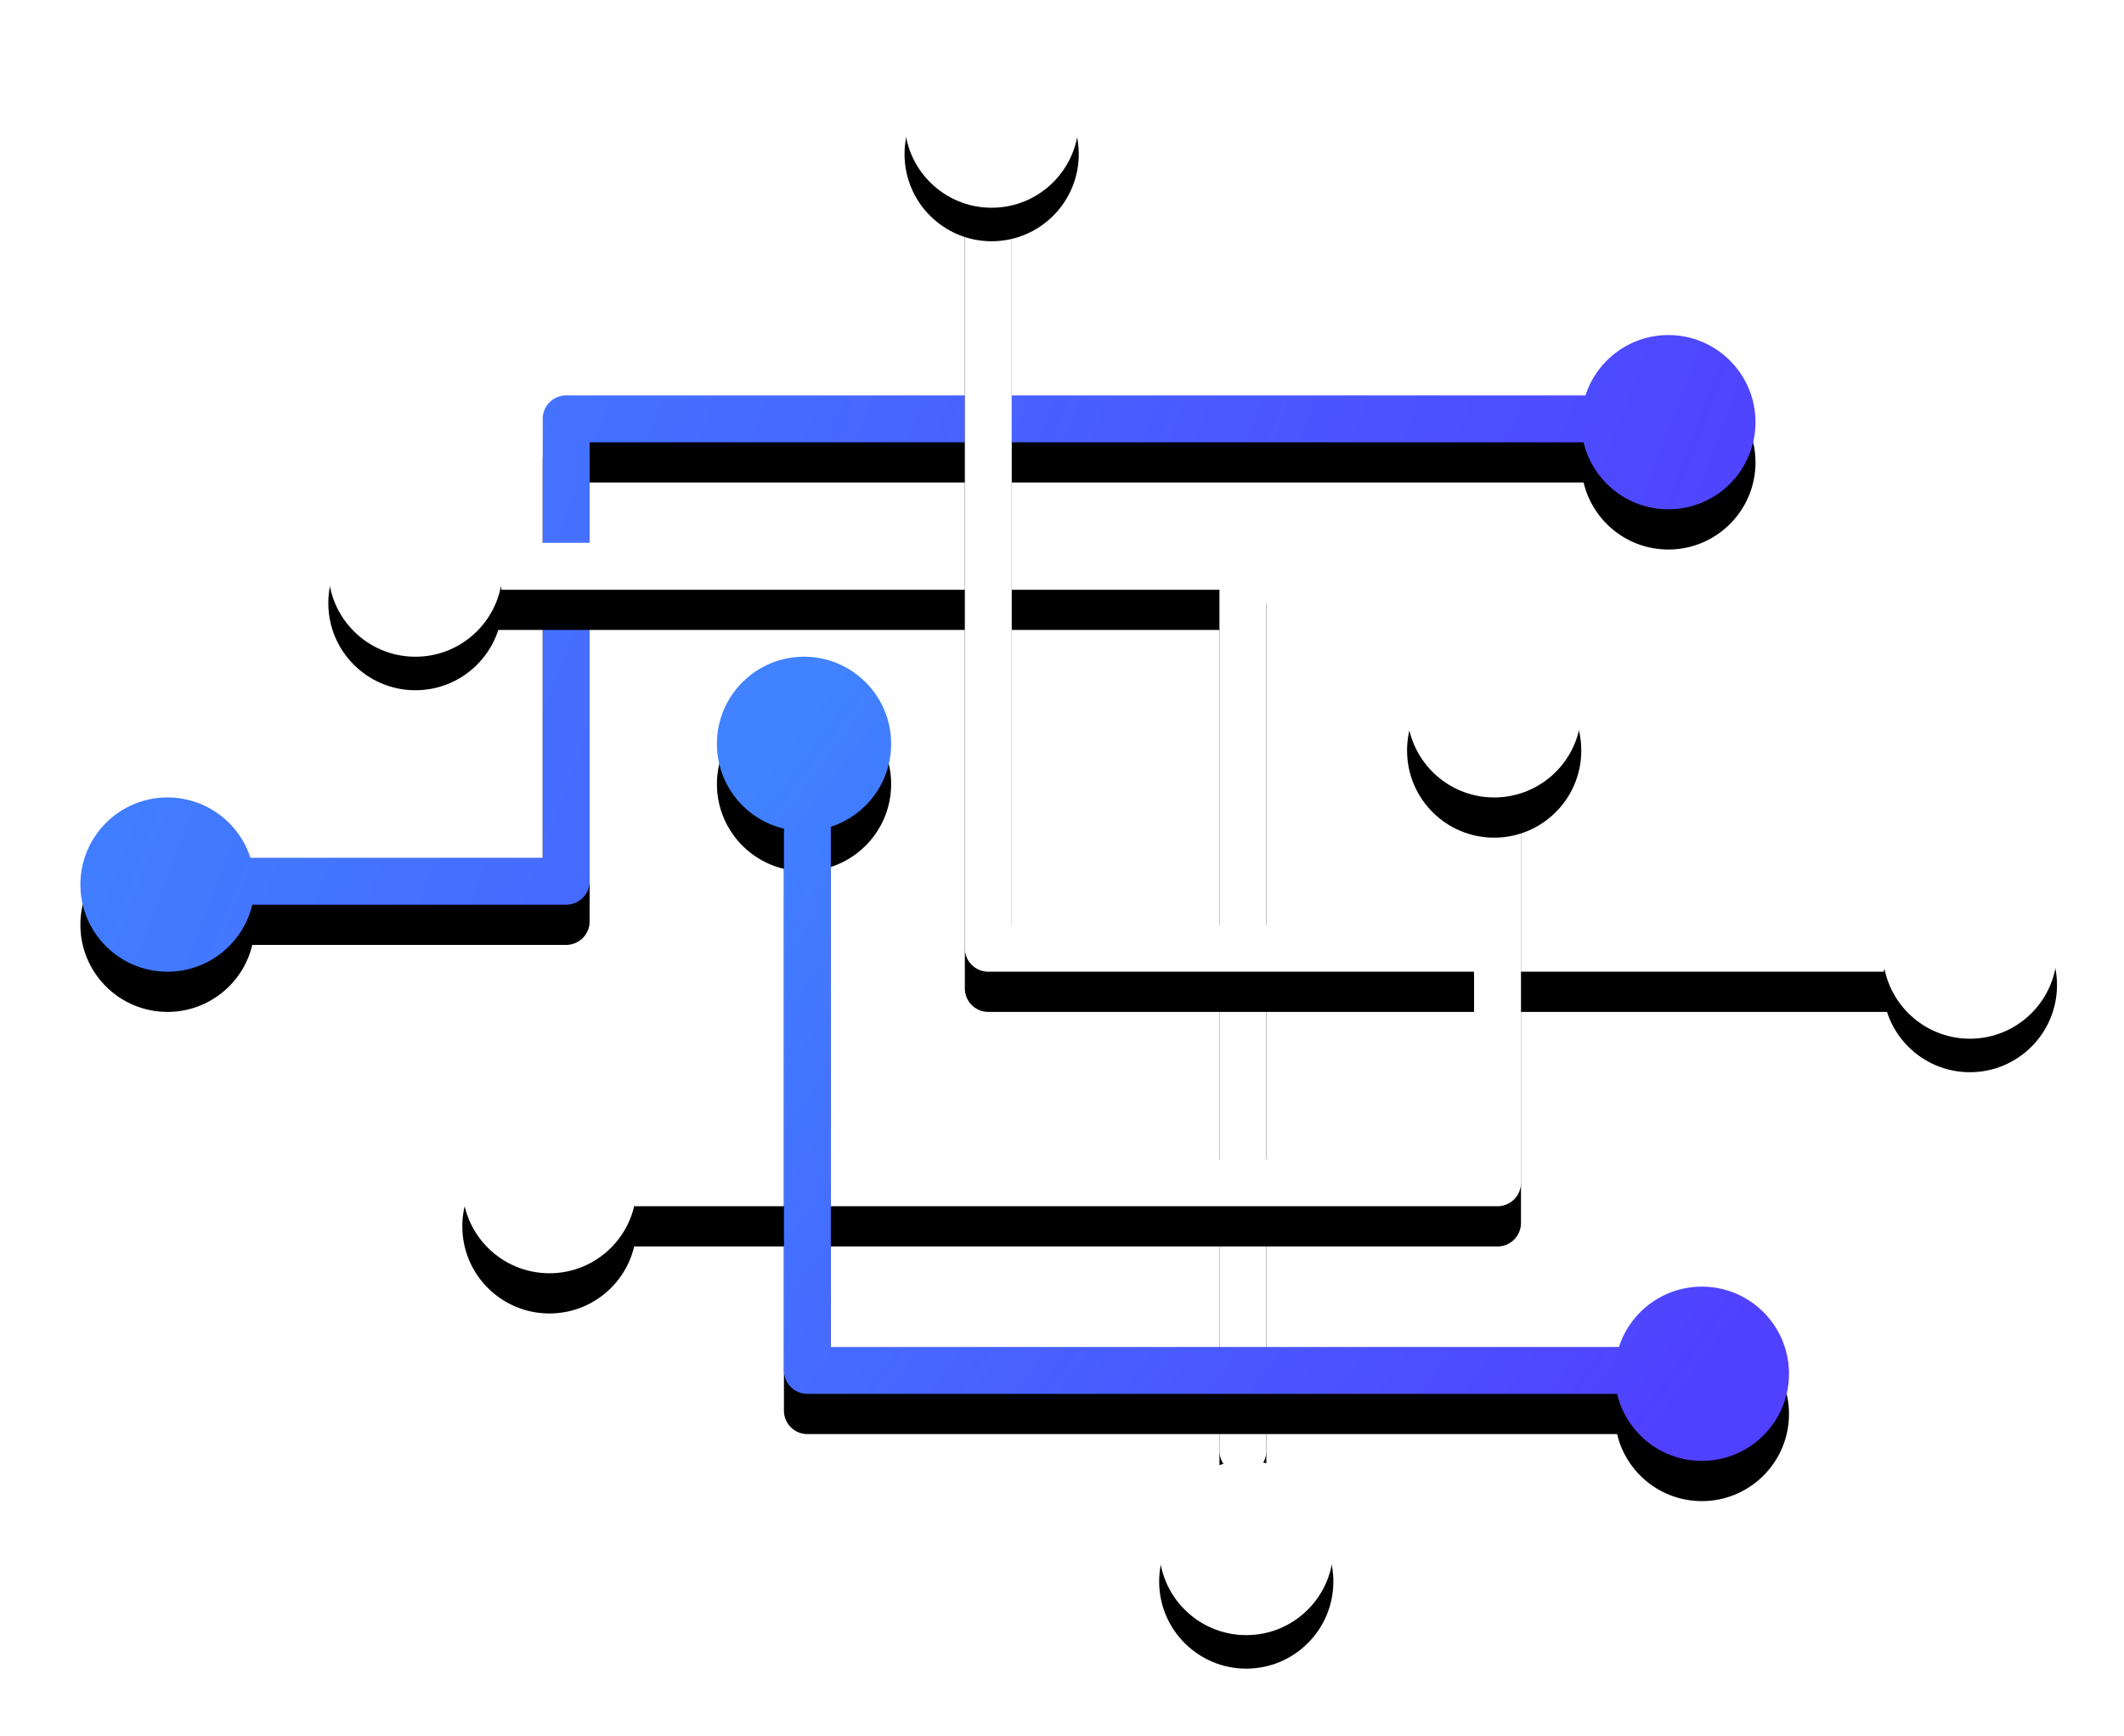 <svg xmlns="http://www.w3.org/2000/svg" xmlns:xlink="http://www.w3.org/1999/xlink" width="317" height="259"><defs><linearGradient x1="0%" y1="42.78%" x2="100%" y2="57.22%" id="A"><stop stop-color="#4082ff" offset="0%"/><stop stop-color="#5040ff" offset="100%"/></linearGradient><path d="M237 45c7.18 0 13 5.82 13 13s-5.82 13-13 13c-6.147 0-11.297-4.266-12.652-10H76v65.5a3.5 3.5 0 0 1-3.308 3.495L72.5 130H25.652c-1.355 5.733-6.505 10-12.652 10-7.18 0-13-5.82-13-13s5.82-13 13-13c5.784 0 10.686 3.778 12.373 9H69V57.5a3.5 3.5 0 0 1 3.5-3.5h152.127c1.687-5.223 6.6-9 12.373-9z" id="B"/><filter x="-8.4%" y="-15.8%" width="116.8%" height="144.2%" id="C"><feOffset dy="6" in="SourceAlpha"/><feGaussianBlur stdDeviation="6"/><feColorMatrix values="0 0 0 0 0.318 0 0 0 0 0.369 0 0 0 0 1 0 0 0 0.25 0"/></filter><path d="M173.5 76a3.5 3.5 0 0 1 3.5 3.5v132a3.5 3.5 0 1 1-7 0V83H53.5a3.5 3.5 0 1 1 0-7h120z" id="D"/><filter x="-16.5%" y="-10.8%" width="133.1%" height="130.2%" id="E"><feOffset dy="6" in="SourceAlpha"/><feGaussianBlur stdDeviation="6"/><feColorMatrix values="0 0 0 0 0.318 0 0 0 0 0.369 0 0 0 0 1 0 0 0 0.15 0"/></filter><path d="M135.5 13a3.5 3.5 0 0 1 3.5 3.5V133h136.5a3.5 3.5 0 1 1 0 7h-140a3.5 3.5 0 0 1-3.5-3.5v-120a3.5 3.5 0 0 1 3.5-3.5z" id="F"/><filter x="-14.3%" y="-11.8%" width="128.6%" height="133.1%" id="G"><feOffset dy="6" in="SourceAlpha"/><feGaussianBlur stdDeviation="6"/><feColorMatrix values="0 0 0 0 0.318 0 0 0 0 0.369 0 0 0 0 1 0 0 0 0.15 0"/></filter><circle id="H" cx="50" cy="80" r="13"/><filter x="-67.3%" y="-48.1%" width="234.6%" height="234.6%" id="I"><feOffset dy="5" in="SourceAlpha"/><feGaussianBlur stdDeviation="5"/><feColorMatrix values="0 0 0 0 0.318 0 0 0 0 0.369 0 0 0 0 1 0 0 0 0.15 0"/></filter><circle id="J" cx="136" cy="13" r="13"/><circle id="K" cx="282" cy="137" r="13"/><circle id="L" cx="174" cy="226" r="13"/><filter x="-67.3%" y="-48.1%" width="234.6%" height="234.6%" id="M"><feOffset dy="5" in="SourceAlpha"/><feGaussianBlur stdDeviation="5"/><feColorMatrix values="0 0 0 0 0.392 0 0 0 0 0.584 0 0 0 0 1 0 0 0 0.25 0"/></filter><path d="M73.5 175a3.5 3.5 0 1 1 0-7H208v-63.5a3.5 3.5 0 1 1 7 0v67a3.5 3.5 0 0 1-3.308 3.495l-.192.005h-138z" id="N"/><filter x="-14.5%" y="-20.3%" width="129.0%" height="156.8%" id="O"><feOffset dy="6" in="SourceAlpha"/><feGaussianBlur stdDeviation="6"/><feColorMatrix values="0 0 0 0 0.318 0 0 0 0 0.369 0 0 0 0 1 0 0 0 0.15 0"/></filter><circle id="P" cx="211" cy="101" r="13"/><filter x="-80.8%" y="-57.7%" width="261.5%" height="261.5%" id="Q"><feOffset dy="6" in="SourceAlpha"/><feGaussianBlur stdDeviation="6"/><feColorMatrix values="0 0 0 0 0.318 0 0 0 0 0.369 0 0 0 0 1 0 0 0 0.15 0"/></filter><circle id="R" cx="70" cy="172" r="13"/><linearGradient x1="0%" y1="21.875%" x2="100%" y2="78.125%" id="S"><stop stop-color="#4082ff" offset="0%"/><stop stop-color="#5040ff" offset="100%"/></linearGradient><path d="M108 93c7.18 0 13 5.82 13 13 0 5.784-3.778 10.686-9 12.373V196h117.627c1.657-5.13 6.416-8.866 12.066-8.997L242 187c7.18 0 13 5.82 13 13s-5.82 13-13 13c-6.147 0-11.297-4.266-12.652-10H108.5a3.5 3.5 0 0 1-3.5-3.5v-80.848c-5.733-1.355-10-6.505-10-12.652 0-7.18 5.82-13 13-13z" id="T"/><filter x="-13.1%" y="-12.5%" width="126.2%" height="135.0%" id="U"><feOffset dy="6" in="SourceAlpha"/><feGaussianBlur stdDeviation="6"/><feColorMatrix values="0 0 0 0 0.318 0 0 0 0 0.369 0 0 0 0 1 0 0 0 0.25 0"/></filter></defs><g transform="translate(12 5)" fill-rule="evenodd"><use filter="url(#C)" xlink:href="#B"/><use fill="url(#A)" xlink:href="#B"/><use filter="url(#E)" xlink:href="#D"/><use fill="#fff" xlink:href="#D"/><use filter="url(#G)" xlink:href="#F"/><use fill="#fff" xlink:href="#F"/><use filter="url(#I)" xlink:href="#H"/><use fill="#fff" xlink:href="#H"/><use filter="url(#I)" xlink:href="#J"/><use fill="#fff" xlink:href="#J"/><use filter="url(#I)" xlink:href="#K"/><use fill="#fff" xlink:href="#K"/><use filter="url(#M)" xlink:href="#L"/><use fill="#fff" xlink:href="#L"/><use filter="url(#O)" xlink:href="#N"/><use fill="#fff" xlink:href="#N"/><use filter="url(#Q)" xlink:href="#P"/><use fill="#fff" xlink:href="#P"/><use filter="url(#Q)" xlink:href="#R"/><use fill="#fff" xlink:href="#R"/><use filter="url(#U)" xlink:href="#T"/><use fill="url(#S)" xlink:href="#T"/></g></svg>